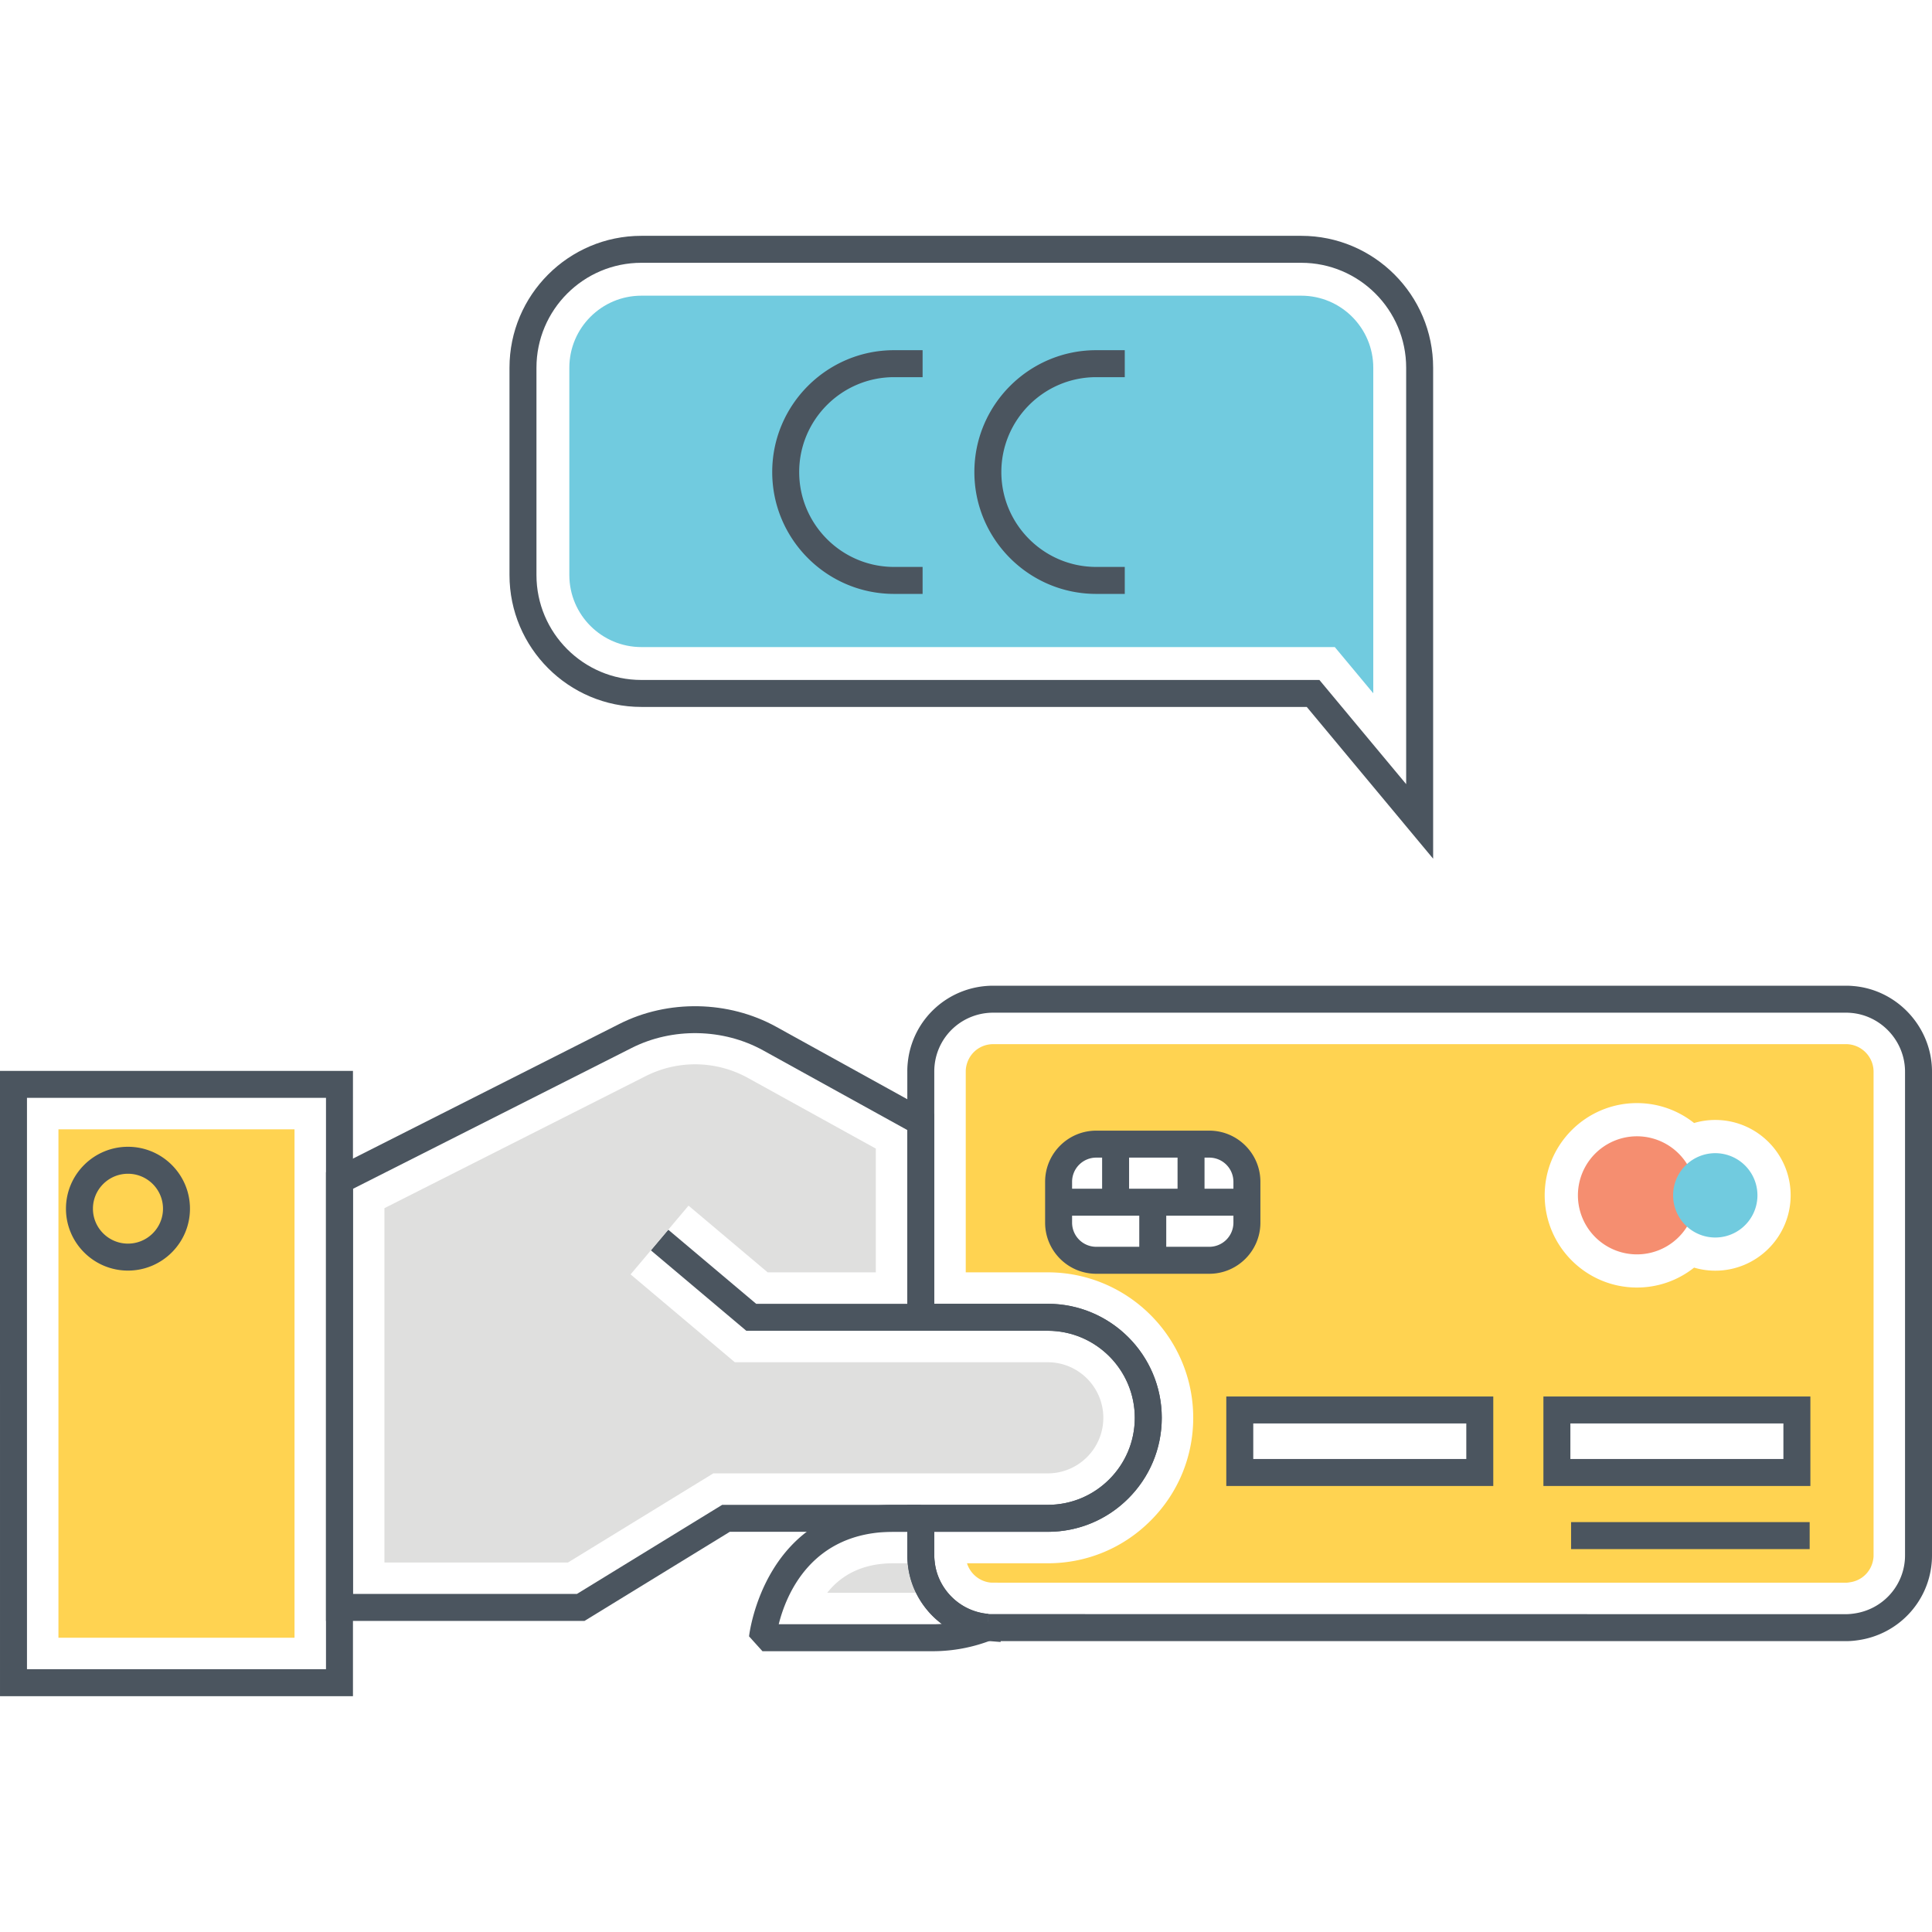<svg class="svg-icon" style="width: 1em; height: 1em;vertical-align: middle;fill: currentColor;overflow: hidden;" viewBox="0 0 1024 1024" version="1.1" xmlns="http://www.w3.org/2000/svg"><path d="M689.688 124.992H339.942c-38.546 0-69.902 31.358-69.902 69.904v109.89c0 38.546 31.356 69.904 69.902 69.904h352.67l66.98 80.43V194.896c0-38.546-31.356-69.904-69.904-69.904z m55.608 290.62l-45.982-55.218H339.942c-30.664 0-55.606-24.946-55.606-55.608V194.896c0-30.662 24.944-55.608 55.606-55.608h349.748c30.664 0 55.606 24.946 55.606 55.608v220.716z" fill="#4B555F" /><path d="M689.688 156.718H339.94c-21.05 0-38.178 17.126-38.178 38.178v109.89c0 21.052 17.128 38.178 38.178 38.178h367.532l20.392 24.486V194.896c0.002-21.052-17.126-38.178-38.176-38.178z" fill="#71CBDF" /><path d="M488.328 828.572h-14.868c-17.488 0-28.306 7.148-35.026 15.63h55.184a36.9 36.9 0 0 1-5.29-15.63z" fill="#DFDFDE" /><path d="M0 567.592l0.004 331.416h187.074V567.594L0 567.592z m172.782 317.12H14.3l-0.004-302.824 158.486 0.002v302.822z" fill="#4B555F" /><path d="M30.978 598.568h125.124v269.466H30.978z" fill="#FFD351" /><path d="M67.822 607.818c-18.116 0-32.86 14.718-32.86 32.81 0 18.092 14.744 32.812 32.86 32.812 18.122 0 32.864-14.72 32.864-32.812 0.002-18.092-14.742-32.81-32.864-32.81z m0 51.326c-10.238 0-18.564-8.306-18.564-18.516 0-10.208 8.326-18.514 18.564-18.514s18.568 8.306 18.568 18.514c0 10.21-8.33 18.516-18.568 18.516zM982.256 522.616a42.472 42.472 0 0 0-3.812-0.17H526.452c-23.496 0-42.986 17.578-45.322 40.804a42.286 42.286 0 0 0-0.238 4.752v137.338h74.436c25.432 0 46.126 20.694 46.126 46.13 0 12.318-4.788 23.892-13.5 32.604-8.68 8.72-20.266 13.524-32.626 13.524h-74.436v26.686c0 21.282 14.994 39.622 35.168 44.358v0.438l5.836 0.53 0.688 0.062c0.172 0.016 0.34 0.028 0.512 0.04l7.26 0.574v-0.446h448.088c2.122 0 4.268-0.176 6.73-0.554 20.644-3.08 36.518-19.686 38.588-40.298 0.176-1.548 0.238-3.156 0.238-4.704V568.002c0-23.526-18.35-43.464-41.744-45.386z m27.448 301.668c0 1.022-0.032 2.086-0.154 3.192-1.428 14.178-12.318 25.556-26.516 27.676-1.75 0.268-3.21 0.394-4.588 0.394l-452.184-0.046c-0.81-0.002-1.582 0.01-2.406-0.066l-0.646 7.108 0.586-7.114c-16.042-1.318-28.606-14.996-28.606-31.142v-12.39h60.14c16.19 0 31.376-6.298 42.748-17.724 11.396-11.4 17.674-26.564 17.674-42.7 0-33.32-27.108-60.426-60.424-60.426h-60.14v-123.04c0-1.066 0.032-2.132 0.154-3.24 1.61-15.974 14.984-28.022 31.11-28.022h451.994c0.884 0 1.688 0.04 2.606 0.118 16.068 1.32 28.652 15 28.652 31.142v256.28z" fill="#4B555F" /><path d="M979.588 553.468c-0.382-0.048-0.762-0.048-1.144-0.048H526.45c-7.53 0-13.772 5.576-14.534 13.296-0.048 0.428-0.048 0.858-0.048 1.286v106.362h43.46c42.508 0 77.104 34.598 77.104 77.104 0 20.586-8.006 39.934-22.54 54.468-14.534 14.582-33.882 22.636-54.564 22.636h-42.792c1.716 5.528 6.672 9.722 12.676 10.246l5.814 0.046h447.42c0.524 0 1.144-0.046 2.144-0.238 6.624-0.954 11.724-6.242 12.39-13.104 0.048-0.382 0.048-0.81 0.048-1.24v-256.28c0-7.53-5.862-13.914-13.44-14.534zM640.962 667.98h-59.948c-11.008 0-19.92-8.912-19.92-19.966V626.38c0-11.056 8.912-19.966 19.92-19.966h59.948c11.008 0 19.918 8.91 19.918 19.966v21.634c0 11.054-8.91 19.966-19.918 19.966z m143.342 112.464h-127.188v-33.12h127.188v33.12z m83.3-195.782c11.438 0 21.96 3.942 30.302 10.558a39.344 39.344 0 0 1 11.226-1.618c22.03 0 39.944 17.914 39.944 39.942 0 22.03-17.912 39.942-39.944 39.94-3.906 0-7.672-0.564-11.226-1.62a48.58 48.58 0 0 1-30.302 10.556c-26.958-0.002-48.882-21.926-48.884-48.884 0.002-26.952 21.928-48.874 48.884-48.874z m84.774 195.782h-127.188v-33.12h127.188v33.12z" fill="#FFD351" /><path d="M523.558 862.504l0.292-7.126a31.352 31.352 0 0 1-24.138-14.906c-2.388-3.902-3.826-8.144-4.3-12.876a24.086 24.086 0 0 1-0.224-3.312v-19.538l-7.148-7.148h-14.58c-68.516 0-76.376 69.008-76.446 69.704l7.11 7.876h90.108a86.056 86.056 0 0 0 31.584-5.974l4.538-6.654-6.796-0.046z m-29.324-1.622H412.74c3.918-15.672 17.354-48.988 60.722-48.988h7.432v12.39c0 1.784 0.122 3.556 0.326 5a43.78 43.78 0 0 0 6.288 18.63 45.326 45.326 0 0 0 11.662 12.802c-1.64 0.11-3.284 0.166-4.936 0.166z" fill="#4B555F" /><path d="M555.338 691.042h-60.162v-100.536l-83.79-46.3c-25.25-13.946-57.3-14.542-83.036-1.528L172.782 621.3v237.816h137.028l77-47.226h168.528c33.316 0 60.424-27.106 60.424-60.424s-27.108-60.424-60.424-60.424z m0 106.552h-172.562l-77 47.226H187.078V630.092l147.722-74.656c21.602-10.918 48.486-10.416 69.67 1.284l76.408 42.22v92.102h-80.094l-46.598-39.272-9.214 10.932 50.59 42.636h159.774c25.438 0 46.128 20.692 46.128 46.128s-20.69 46.128-46.126 46.128z" fill="#4B555F" /><path d="M555.338 722.018h-165.866l-55.248-46.562 30.714-36.438 41.938 35.346H464.2V608.78l-67.794-37.46a58.026 58.026 0 0 0-27.988-7.218 58.18 58.18 0 0 0-26.102 6.22l-138.558 70.03v187.792h97.304l77.01-47.226h177.268c16.236 0 29.448-13.21 29.448-29.448-0.002-16.242-13.214-29.452-29.45-29.452z" fill="#DFDFDE" /><path d="M473.876 199.902h15.124v-14.296h-15.124c-35.61 0-64.584 28.974-64.584 64.588 0 35.614 28.974 64.588 64.584 64.588h15.124v-14.296h-15.124c-27.728 0-50.288-22.562-50.288-50.292-0.002-27.732 22.56-50.292 50.288-50.292zM581.02 199.902h15.13v-14.296h-15.13c-35.61 0-64.584 28.974-64.584 64.588 0 35.614 28.974 64.588 64.584 64.588h15.13v-14.296h-15.13c-27.726 0-50.288-22.562-50.288-50.292 0.002-27.732 22.562-50.292 50.288-50.292zM649.96 740.17v47.434h141.504v-47.434H649.96z m127.208 33.138h-112.912v-18.842h112.912v18.842zM818.038 740.17v47.434h141.5v-47.434h-141.5z m127.204 33.138h-112.908v-18.842h112.908v18.842zM832.702 806.748h126.458v14.296h-126.458zM640.946 599.266H581.02c-14.938 0-27.088 12.154-27.088 27.09v21.68c0 14.938 12.15 27.09 27.088 27.09h59.926c14.938 0 27.09-12.154 27.09-27.09v-21.68c0-14.938-12.152-27.09-27.09-27.09z m12.794 48.768a12.808 12.808 0 0 1-12.792 12.794H581.02a12.806 12.806 0 0 1-12.792-12.794v-21.68a12.808 12.808 0 0 1 12.792-12.794h59.926a12.806 12.806 0 0 1 12.792 12.794v21.68z" fill="#4B555F" /><path d="M561.08 630.046h99.808v14.296H561.08z" fill="#4B555F" /><path d="M584.144 606.414h14.296v30.782h-14.296zM624.128 606.414h14.296v30.782h-14.296zM603.838 637.194h14.296v30.782h-14.296z" fill="#4B555F" /><path d="M867.62 633.554m-31.292 0a31.292 31.292 0 1 0 62.584 0 31.292 31.292 0 1 0-62.584 0Z" fill="#F58E70" /><path d="M909.13 633.556m-22.35 0a22.35 22.35 0 1 0 44.7 0 22.35 22.35 0 1 0-44.7 0Z" fill="#71CBDF" /></svg>